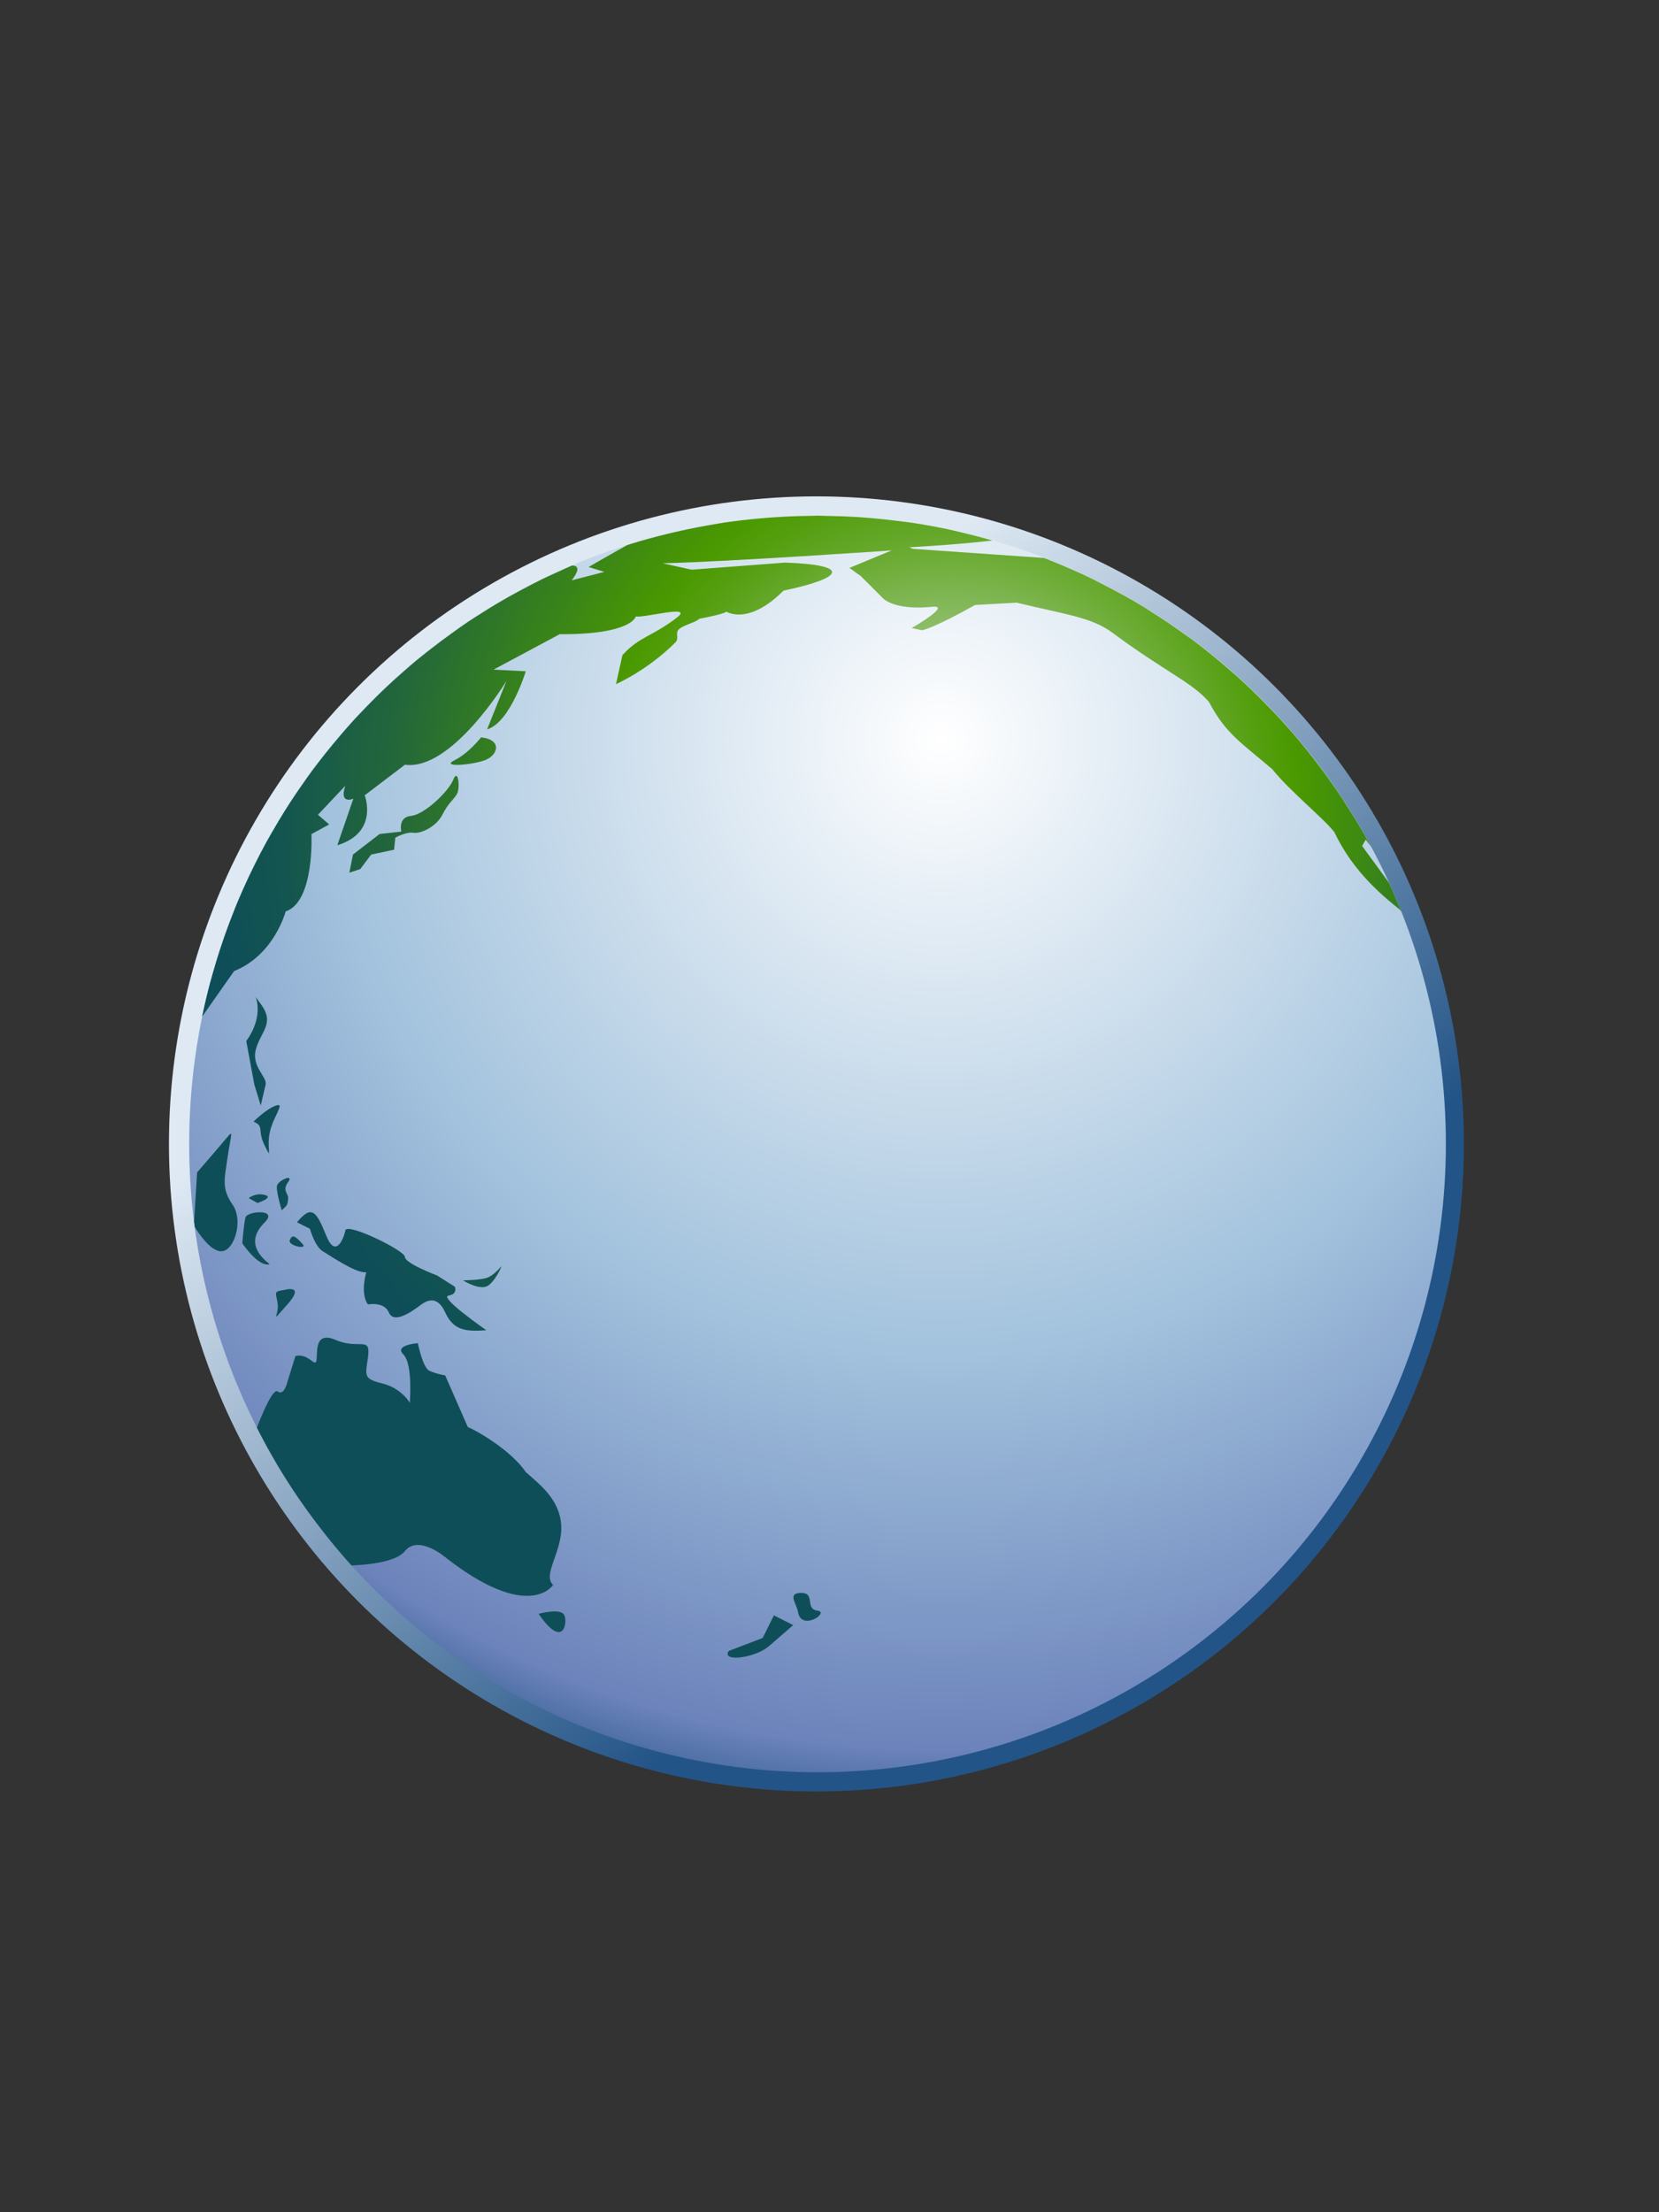 <?xml version="1.0" encoding="utf-8"?>
<!DOCTYPE svg PUBLIC "-//W3C//DTD SVG 1.1 Tiny//EN" "http://www.w3.org/Graphics/SVG/1.1/DTD/svg11-tiny.dtd">
<svg width="60" height="80" viewBox="0 0 60 80">
<rect x="0" y="0" width="60" height="80" fill="#333333" stroke="none"/>
<linearGradient id="_316" gradientUnits="userSpaceOnUse" x1="20.69" y1="30.75" x2="38.19" y2="51.79">
<stop stop-color="#DEE9F3" offset="0"/>
<stop stop-color="#235487" offset="1"/>
</linearGradient>
<circle fill="url(#_316)" cx="29.527" cy="41.367" r="23.417"/>
<radialGradient id="_317" gradientUnits="userSpaceOnUse" cx="34.05" cy="26.71" r="42.04">
<stop stop-color="#FFFFFF" offset="0"/>
<stop stop-color="#A2C2DD" offset="0.53"/>
<stop stop-color="#6C83BB" offset="0.87"/>
<stop stop-color="#003D6D" offset="1"/>
</radialGradient>
<circle fill="url(#_317)" cx="29.567" cy="41.366" r="22.725"/>
<radialGradient id="_318" gradientUnits="userSpaceOnUse" cx="34.36" cy="29.04" r="28.6">
<stop stop-color="#E6EEF4" offset="0"/>
<stop stop-color="#C6DCC1" offset="0.08"/>
<stop stop-color="#91C06F" offset="0.21"/>
<stop stop-color="#6BAB33" offset="0.32"/>
<stop stop-color="#539E0E" offset="0.4"/>
<stop stop-color="#4A9900" offset="0.44"/>
<stop stop-color="#398419" offset="0.55"/>
<stop stop-color="#22663B" offset="0.71"/>
<stop stop-color="#135550" offset="0.85"/>
<stop stop-color="#0E4E58" offset="0.94"/>
</radialGradient>
<path fill="url(#_318)" d="M16.743,46.3c0,0,0.641,0.408,0.932,0.177c0.293-0.233,0.469-0.699,0.469-0.699s-0.234,0.291-0.469,0.406C17.442,46.3,16.743,46.3,16.743,46.3z M17.399,26.664c0,0-0.438,0.568-0.961,0.83c-0.525,0.263,0.611,0.176,1.092,0C18.01,27.32,18.186,26.752,17.399,26.664z M10.481,44.844c-0.088,0.203,0.662,0.36,0.465,0.146C10.655,44.669,10.569,44.641,10.481,44.844z M10.042,47.146c0.061,0.406-0.32,0.785,0.352,0.027c0.67-0.757-0.117-0.523-0.117-0.523C9.868,46.708,9.985,46.736,10.042,47.146z M12.766,30.903l-0.131,0.655l0.395-0.131l0.393-0.524l0.83-0.175l0.045-0.437c0,0,0.393-0.219,0.654-0.176c0.262,0.044,0.83-0.218,1.049-0.655c0.219-0.437,0.395-0.524,0.523-0.742c0.131-0.22,0.043-0.962-0.129-0.525c-0.176,0.438-1.051,1.268-1.531,1.312c-0.48,0.044-0.35,0.568-0.35,0.568l-0.785,0.087L12.766,30.903z M20.006,57.313c-0.408-0.35,0.35-1.224,0.291-2.155c-0.057-0.933-0.756-1.456-1.281-1.923c-0.467-0.699-1.574-1.398-2.098-1.631l-0.816-1.864c0,0-0.35-0.06-0.582-0.175c-0.232-0.116-0.408-0.991-0.408-0.991s-0.875,0.059-0.523,0.407c0.35,0.351,0.232,1.748,0.232,1.748s-0.291-0.523-0.99-0.698c-0.682-0.171-0.621-0.261-0.525-0.933c0.117-0.815-0.307-0.273-1.166-0.642c-0.814-0.351-0.639,0.524-0.699,0.758c-0.057,0.233-0.291-0.292-0.756-0.175l-0.291,0.932c0,0-0.117,0.524-0.352,0.35c-0.169-0.127-0.554,0.795-0.751,1.306c0.023,0.047,0.047,0.093,0.071,0.14c0.194,0.377,0.397,0.748,0.612,1.112c0.023,0.039,0.045,0.08,0.068,0.118c0.249,0.416,0.509,0.822,0.783,1.222c0.019,0.027,0.038,0.054,0.057,0.08c0.25,0.36,0.511,0.713,0.781,1.058c0.047,0.062,0.094,0.121,0.141,0.181c0.292,0.366,0.594,0.726,0.908,1.073c0.621-0.024,1.621-0.127,1.934-0.52c0.467-0.583,1.398,0.176,1.398,0.176C19.133,58.711,20.006,57.313,20.006,57.313z M8.237,41.813c0.117-0.814,0.232-0.989-0.059-0.641c-0.291,0.35-1.049,1.225-1.049,1.225L7.02,44.172c0.008,0.067,0.017,0.135,0.025,0.201c0.118,0.197,0.56,0.877,0.957,0.877c0.467,0,0.816-1.107,0.408-1.689C8.002,42.979,8.12,42.629,8.237,41.813z M9.198,39.221l0.232,0.758l0.176-0.758c0.059-0.291-0.523-0.641-0.35-1.281c0.174-0.642,0.699-0.933,0.174-1.632c-0.523-0.699,0.352,0.117-0.523,1.34L9.198,39.221z M12.491,44.494c-0.059,0.291-0.352,1.049-0.699,0.175c-0.352-0.875-0.525-1.106-1.051-0.467l0.467,0.233c0,0,0.176,0.642,0.467,0.814c0.291,0.176,1.225,0.816,1.572,0.758c0,0-0.232,0.758,0.059,1.165c0,0,0.584-0.116,0.758,0.291c0.174,0.408,0.764,0.019,1.137-0.262c0.232-0.175,0.611-0.378,0.902,0.262c0.293,0.642,0.729,0.699,1.486,0.642c0,0-1.719-1.194-1.369-1.252c0.35-0.059,0.232-0.32,0.232-0.32l-0.641-0.407c0,0-1.166-0.438-1.166-0.671S12.547,44.202,12.491,44.494z M28.981,57.604c-0.525,0-0.174,0.375-0.117,0.699c0.117,0.699,1.165,0,0.697-0.059C29.096,58.188,29.504,57.604,28.981,57.604z M19.481,58.361c0.875,1.281,1.051,0.35,0.934,0.059C20.297,58.128,19.481,58.361,19.481,58.361z M27.583,59.234l-1.225,0.468c-0.291,0.407,0.943,0.272,1.457-0.177c0.467-0.406,0.873-0.756,0.873-0.756l-0.699-0.352L27.583,59.234z M50.607,32.782c-0.078-0.188-0.157-0.375-0.238-0.561c-0.045-0.102-0.092-0.202-0.139-0.303l-0.967-1.327l0.131-0.229c0,0,0.072,0.101,0.195,0.258c-0.004-0.007-0.007-0.014-0.011-0.021c-0.289-0.535-0.603-1.055-0.933-1.563c-0.045-0.07-0.09-0.142-0.135-0.211c-0.324-0.486-0.666-0.958-1.025-1.417c-0.063-0.081-0.125-0.162-0.189-0.242c-0.357-0.447-0.732-0.88-1.124-1.298c-0.073-0.079-0.147-0.155-0.222-0.232c-0.396-0.414-0.809-0.813-1.235-1.197c-0.073-0.065-0.147-0.128-0.223-0.192c-0.442-0.386-0.896-0.759-1.368-1.11c-0.055-0.041-0.111-0.079-0.167-0.119c-0.461-0.336-0.935-0.656-1.42-0.958c-0.058-0.036-0.113-0.075-0.171-0.11c-0.495-0.302-1.006-0.579-1.525-0.843c-0.102-0.052-0.203-0.106-0.306-0.157c-0.501-0.245-1.015-0.468-1.534-0.677c-0.081-0.032-0.162-0.064-0.244-0.096l-4.738-0.329l-0.137-0.057c0,0,1.512-0.073,3.01-0.244c-0.092-0.026-0.185-0.053-0.275-0.079c-0.294-0.081-0.592-0.155-0.891-0.225c-0.162-0.038-0.324-0.079-0.49-0.113c-0.422-0.088-0.848-0.165-1.277-0.229c-0.176-0.026-0.354-0.045-0.531-0.067c-0.291-0.037-0.584-0.069-0.879-0.094c-0.201-0.018-0.404-0.034-0.607-0.046c-0.33-0.02-0.664-0.03-0.999-0.035c-0.125-0.002-0.25-0.01-0.376-0.01c-0.098,0-0.193,0.006-0.291,0.007c-0.401,0.005-0.799,0.021-1.195,0.046c-0.188,0.012-0.376,0.026-0.563,0.043c-0.447,0.04-0.891,0.089-1.33,0.155c-0.139,0.021-0.276,0.046-0.415,0.07c-0.388,0.065-0.773,0.141-1.155,0.226c-0.163,0.036-0.325,0.072-0.486,0.112c-0.456,0.112-0.908,0.233-1.352,0.373c-0.036,0.011-0.071,0.025-0.107,0.036c-0.88,0.492-1.385,0.788-1.385,0.788l0.568,0.176l-1.18,0.306c0.323-0.423,0.217-0.535,0.009-0.535c-0.186,0.079-0.368,0.166-0.552,0.25c-0.167,0.076-0.335,0.151-0.501,0.231c-0.204,0.099-0.404,0.204-0.604,0.31c-0.167,0.087-0.332,0.175-0.496,0.266c-0.195,0.109-0.388,0.219-0.58,0.333c-0.165,0.098-0.327,0.2-0.488,0.302c-0.185,0.117-0.371,0.232-0.552,0.354c-0.179,0.121-0.354,0.248-0.529,0.373c-0.287,0.205-0.569,0.417-0.846,0.634c-0.167,0.131-0.335,0.262-0.5,0.398c-0.16,0.133-0.315,0.271-0.471,0.408c-0.154,0.135-0.307,0.272-0.457,0.411c-0.152,0.141-0.301,0.283-0.449,0.428c-0.15,0.147-0.297,0.298-0.444,0.45c-0.138,0.143-0.277,0.285-0.411,0.431c-0.179,0.196-0.352,0.396-0.524,0.599c-0.169,0.199-0.335,0.4-0.498,0.604c-0.166,0.208-0.331,0.417-0.49,0.632c-0.11,0.148-0.215,0.301-0.321,0.452c-0.133,0.189-0.265,0.38-0.393,0.574c-0.103,0.156-0.204,0.314-0.303,0.473c-0.127,0.204-0.25,0.41-0.371,0.619c-0.087,0.15-0.176,0.3-0.26,0.452c-0.156,0.284-0.305,0.571-0.448,0.862c-0.064,0.129-0.127,0.258-0.189,0.388c-0.149,0.317-0.292,0.637-0.428,0.961c-0.06,0.144-0.115,0.29-0.172,0.436c-0.098,0.251-0.194,0.503-0.283,0.758c-0.055,0.156-0.107,0.312-0.159,0.469c-0.086,0.264-0.167,0.53-0.244,0.798c-0.041,0.143-0.083,0.285-0.122,0.429c-0.098,0.369-0.187,0.742-0.267,1.119c-0.008,0.037-0.018,0.073-0.025,0.11l1.159-1.649c1.457-0.583,1.863-2.156,1.863-2.156c1.051-0.35,0.934-2.797,0.934-2.797l0.641-0.35l-0.406-0.35l0.99-1.049c-0.234,0.699,0.291,0.467,0.291,0.467l-0.58,1.685c1.514-0.466,0.99-1.806,0.99-1.806l1.455-1.107c1.691,0.233,3.672-3.029,3.672-3.029l-0.699,1.748c0.83-0.233,1.398-2.098,1.398-2.098l-1.166-0.059l2.391-1.281c2.621,0.015,2.752-0.642,2.752-0.642c0.305,0.059,2.131-0.45,1.484,0.044c-0.92,0.704-1.354,0.678-1.965,1.355l-0.234,1.048c0,0,1.133-0.491,2.156-1.515c0.133-0.132-0.021-0.334,0.117-0.466c0.168-0.161,0.625-0.251,0.736-0.381c0.971-0.184,0.982-0.261,0.982-0.261s0.787,0.525,2.068-0.758c2.213-0.466,2.448-0.932,0.053-1.014l-3.375,0.257l-1.047-0.232c2.445-0.059,8.284-0.466,8.284-0.466l-1.531,0.633l0.414,0.299l0.758,0.757c0,0,0.351,0.498,1.836,0.35c0.703-0.069-0.756,0.769-0.756,0.769l0.371,0.08c0,0,0.369-0.043,1.922-0.914l1.502-0.084c1.824,0.441,2.701,0.527,3.457,1.082c1.861,1.382,2.898,1.806,3.496,2.505c0.625,1.166,1.117,1.431,2.295,2.438c0.604,0.762,1.9,1.815,2.248,2.281c0.691,1.473,1.832,2.366,2.367,2.799c0.018,0.026,0.034,0.049,0.051,0.073C50.657,32.91,50.634,32.845,50.607,32.782z M10.014,42.893c-0.029,0.203,0.174,0.873,0.174,0.873c0.232-0.203,0.205-0.203,0.232-0.406c0.029-0.204-0.232-0.293,0-0.612C10.655,42.426,10.042,42.688,10.014,42.893z M9.985,39.979c-0.352,0.116-0.816,0.582-0.816,0.582c0.408,0.176,0.117,0.293,0.408,0.875s0.057,0.116,0.176-0.467C9.868,40.387,10.333,39.861,9.985,39.979z M8.995,43.328l0.32,0.176c0,0,0.611-0.204,0.262-0.292C9.227,43.125,8.995,43.328,8.995,43.328z M9.752,45.718c-0.816-0.641-0.525-1.166-0.176-1.516c0.502-0.501-0.641-0.408-0.699-0.175C8.819,44.26,8.762,44.96,8.762,44.96S9.344,45.834,9.752,45.718z"/>
</svg>